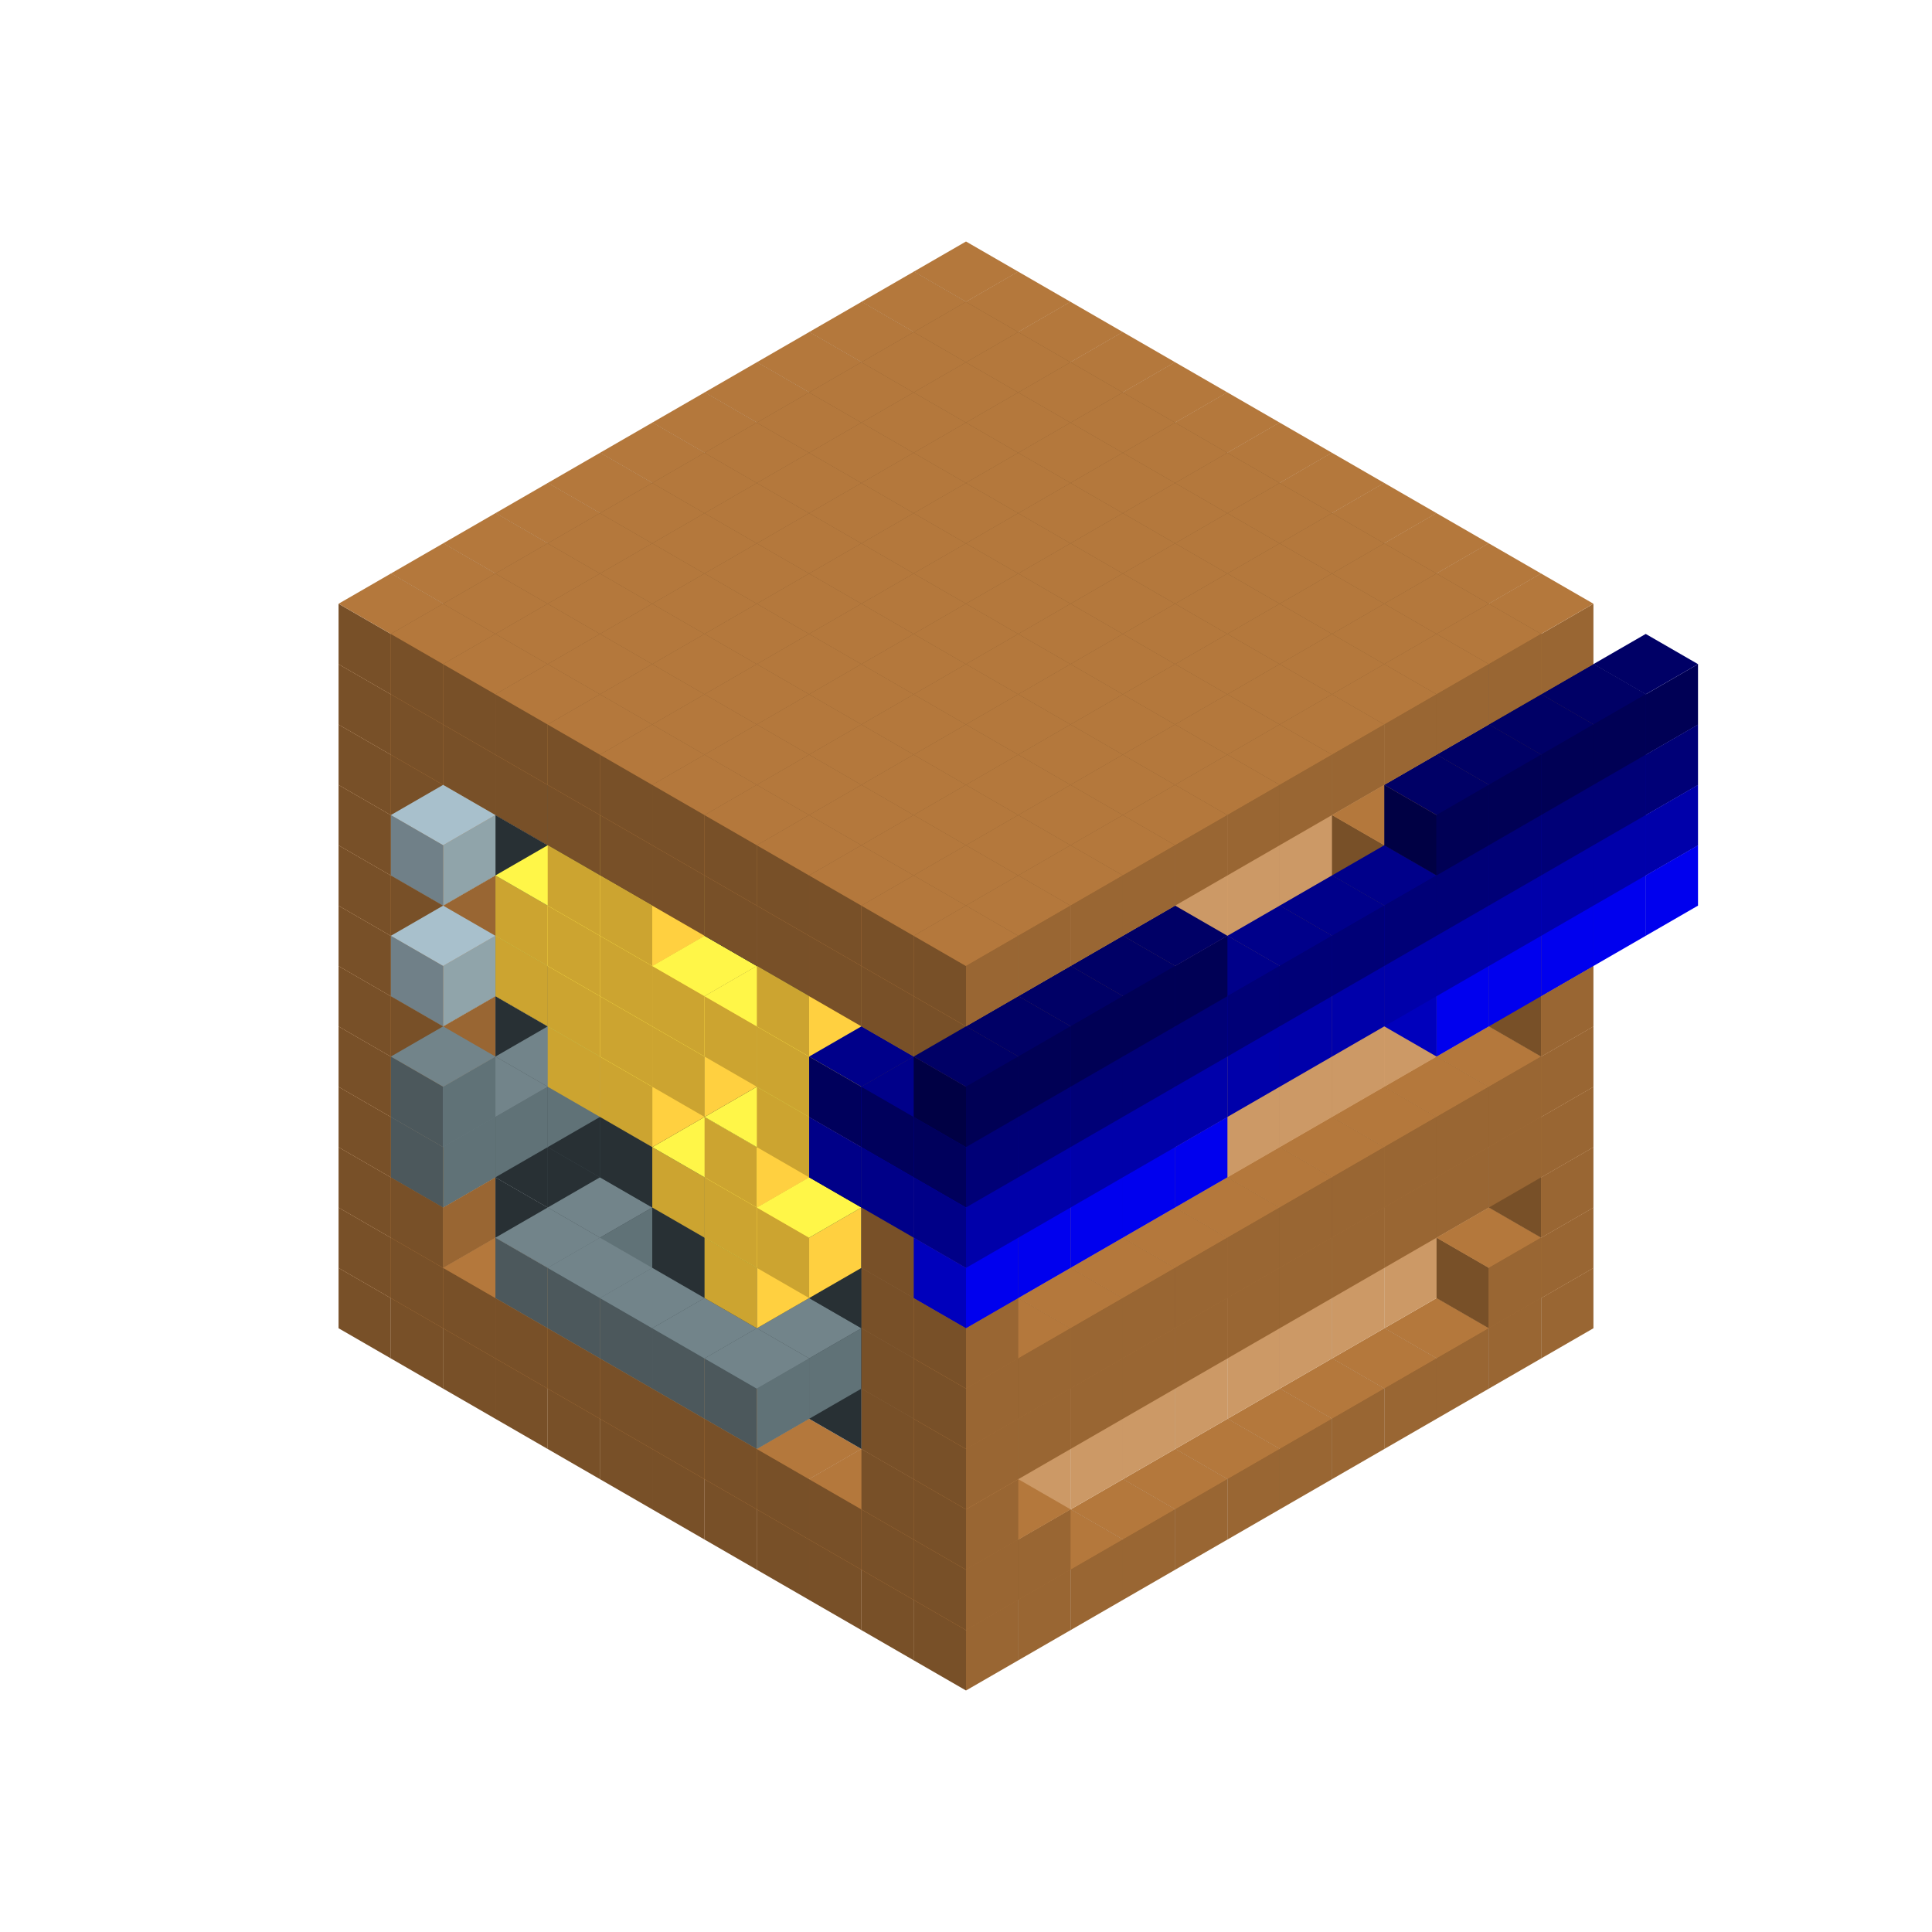 
<svg width='600' height='600' viewBox='4436371 5550000 3200000 3200000' xmlns='http://www.w3.org/2000/svg' xmlns:xlink='http://www.w3.org/1999/xlink'>
<use xlink:href='#v-0x00000034-1' transform='translate(983738,3600000)'/>
<use xlink:href='#v-0x00000034-1' transform='translate(1070341,3650000)'/>
<use xlink:href='#v-0x00000034-1' transform='translate(1156944,3700000)'/>
<use xlink:href='#v-0x00000034-1' transform='translate(1243547,3750000)'/>
<use xlink:href='#v-0x00000034-1' transform='translate(1330150,3800000)'/>
<use xlink:href='#v-0x00000034-1' transform='translate(1416753,3850000)'/>
<use xlink:href='#v-0x00000034-1' transform='translate(1503356,3900000)'/>
<use xlink:href='#v-0x00000034-1' transform='translate(1589959,3950000)'/>
<use xlink:href='#v-0x00000034-1' transform='translate(1676562,4000000)'/>
<use xlink:href='#v-0x00000034-1' transform='translate(1763165,4050000)'/>
<use xlink:href='#v-0x00000034-1' transform='translate(1849768,4100000)'/>
<use xlink:href='#v-0x00000034-1' transform='translate(2889004,3600000)'/>
<use xlink:href='#v-0x00000034-1' transform='translate(2802401,3650000)'/>
<use xlink:href='#v-0x00000034-1' transform='translate(2715798,3700000)'/>
<use xlink:href='#v-0x00000034-1' transform='translate(2629195,3750000)'/>
<use xlink:href='#v-0x00000034-1' transform='translate(2542592,3800000)'/>
<use xlink:href='#v-0x00000034-1' transform='translate(2455989,3850000)'/>
<use xlink:href='#v-0x00000034-1' transform='translate(2369386,3900000)'/>
<use xlink:href='#v-0x00000034-1' transform='translate(2282783,3950000)'/>
<use xlink:href='#v-0x00000034-1' transform='translate(2196180,4000000)'/>
<use xlink:href='#v-0x00000034-1' transform='translate(2109577,4050000)'/>
<use xlink:href='#v-0x00000034-1' transform='translate(2022974,4100000)'/>
<use xlink:href='#v-0x00000034-1' transform='translate(1936371,4150000)'/>
<use xlink:href='#v-0x00000034-1' transform='translate(983738,3500000)'/>
<use xlink:href='#v-0x00000034-1' transform='translate(1070341,3550000)'/>
<use xlink:href='#v-0x00000034-1' transform='translate(1156944,3600000)'/>
<use xlink:href='#v-0x00000034-1' transform='translate(1243547,3650000)'/>
<use xlink:href='#v-0x00000034-1' transform='translate(1330150,3700000)'/>
<use xlink:href='#v-0x00000034-1' transform='translate(1416753,3750000)'/>
<use xlink:href='#v-0x00000034-1' transform='translate(1503356,3800000)'/>
<use xlink:href='#v-0x00000034-1' transform='translate(1589959,3850000)'/>
<use xlink:href='#v-0x00000034-1' transform='translate(1676562,3900000)'/>
<use xlink:href='#v-0x00000034-1' transform='translate(1763165,3950000)'/>
<use xlink:href='#v-0x00000034-2' transform='translate(2715798,3500000)'/>
<use xlink:href='#v-0x00000034-2' transform='translate(2629195,3550000)'/>
<use xlink:href='#v-0x00000034-2' transform='translate(2542592,3600000)'/>
<use xlink:href='#v-0x00000034-2' transform='translate(2455989,3650000)'/>
<use xlink:href='#v-0x00000034-2' transform='translate(2369386,3700000)'/>
<use xlink:href='#v-0x00000034-2' transform='translate(2282783,3750000)'/>
<use xlink:href='#v-0x00000034-2' transform='translate(2196180,3800000)'/>
<use xlink:href='#v-0x00000034-2' transform='translate(2109577,3850000)'/>
<use xlink:href='#v-0x00000034-2' transform='translate(2022974,3900000)'/>
<use xlink:href='#v-0x00000034-2' transform='translate(1936371,3950000)'/>
<use xlink:href='#v-0x00000034-1' transform='translate(1849768,4000000)'/>
<use xlink:href='#v-0x00000034-1' transform='translate(2889004,3500000)'/>
<use xlink:href='#v-0x00000034-1' transform='translate(2802401,3550000)'/>
<use xlink:href='#v-0x00000034-1' transform='translate(2022974,4000000)'/>
<use xlink:href='#v-0x00000034-1' transform='translate(1936371,4050000)'/>
<use xlink:href='#v-0x00000034-1' transform='translate(983738,3400000)'/>
<use xlink:href='#v-0x00000034-1' transform='translate(1070341,3450000)'/>
<use xlink:href='#v-0x00000034-5' transform='translate(1243547,3450000)'/>
<use xlink:href='#v-0x00000034-5' transform='translate(1330150,3500000)'/>
<use xlink:href='#v-0x00000034-5' transform='translate(1416753,3550000)'/>
<use xlink:href='#v-0x00000034-5' transform='translate(1503356,3600000)'/>
<use xlink:href='#v-0x00000034-5' transform='translate(1589959,3650000)'/>
<use xlink:href='#v-0x00000034-5' transform='translate(1676562,3700000)'/>
<use xlink:href='#v-0x00000034-5' transform='translate(1763165,3750000)'/>
<use xlink:href='#v-0x00000034-5' transform='translate(1849768,3800000)'/>
<use xlink:href='#v-0x00000034-2' transform='translate(2715798,3400000)'/>
<use xlink:href='#v-0x00000034-2' transform='translate(2629195,3450000)'/>
<use xlink:href='#v-0x00000034-2' transform='translate(2542592,3500000)'/>
<use xlink:href='#v-0x00000034-2' transform='translate(2455989,3550000)'/>
<use xlink:href='#v-0x00000034-2' transform='translate(2369386,3600000)'/>
<use xlink:href='#v-0x00000034-2' transform='translate(2282783,3650000)'/>
<use xlink:href='#v-0x00000034-2' transform='translate(2196180,3700000)'/>
<use xlink:href='#v-0x00000034-2' transform='translate(2109577,3750000)'/>
<use xlink:href='#v-0x00000034-2' transform='translate(2022974,3800000)'/>
<use xlink:href='#v-0x00000034-2' transform='translate(1936371,3850000)'/>
<use xlink:href='#v-0x00000034-1' transform='translate(1849768,3900000)'/>
<use xlink:href='#v-0x00000034-1' transform='translate(2889004,3400000)'/>
<use xlink:href='#v-0x00000034-1' transform='translate(1936371,3950000)'/>
<use xlink:href='#v-0x00000034-1' transform='translate(983738,3300000)'/>
<use xlink:href='#v-0x00000034-1' transform='translate(1070341,3350000)'/>
<use xlink:href='#v-0x00000034-5' transform='translate(1243547,3350000)'/>
<use xlink:href='#v-0x00000034-5' transform='translate(1330150,3400000)'/>
<use xlink:href='#v-0x00000034-5' transform='translate(1416753,3450000)'/>
<use xlink:href='#v-0x00000034-6' transform='translate(1330150,3500000)'/>
<use xlink:href='#v-0x00000034-6' transform='translate(1243547,3550000)'/>
<use xlink:href='#v-0x00000034-5' transform='translate(1503356,3500000)'/>
<use xlink:href='#v-0x00000034-6' transform='translate(1330150,3600000)'/>
<use xlink:href='#v-0x00000034-5' transform='translate(1589959,3550000)'/>
<use xlink:href='#v-0x00000034-6' transform='translate(1416753,3650000)'/>
<use xlink:href='#v-0x00000034-5' transform='translate(1676562,3600000)'/>
<use xlink:href='#v-0x00000034-6' transform='translate(1503356,3700000)'/>
<use xlink:href='#v-0x00000034-5' transform='translate(1763165,3650000)'/>
<use xlink:href='#v-0x00000034-6' transform='translate(1676562,3700000)'/>
<use xlink:href='#v-0x00000034-6' transform='translate(1589959,3750000)'/>
<use xlink:href='#v-0x00000034-5' transform='translate(1849768,3700000)'/>
<use xlink:href='#v-0x00000034-2' transform='translate(2715798,3300000)'/>
<use xlink:href='#v-0x00000034-2' transform='translate(2629195,3350000)'/>
<use xlink:href='#v-0x00000034-2' transform='translate(2542592,3400000)'/>
<use xlink:href='#v-0x00000034-2' transform='translate(2455989,3450000)'/>
<use xlink:href='#v-0x00000034-2' transform='translate(2369386,3500000)'/>
<use xlink:href='#v-0x00000034-2' transform='translate(2282783,3550000)'/>
<use xlink:href='#v-0x00000034-2' transform='translate(2196180,3600000)'/>
<use xlink:href='#v-0x00000034-2' transform='translate(2109577,3650000)'/>
<use xlink:href='#v-0x00000034-2' transform='translate(2022974,3700000)'/>
<use xlink:href='#v-0x00000034-2' transform='translate(1936371,3750000)'/>
<use xlink:href='#v-0x00000034-1' transform='translate(1849768,3800000)'/>
<use xlink:href='#v-0x00000034-1' transform='translate(2889004,3300000)'/>
<use xlink:href='#v-0x00000034-1' transform='translate(2802401,3350000)'/>
<use xlink:href='#v-0x00000034-1' transform='translate(2715798,3400000)'/>
<use xlink:href='#v-0x00000034-1' transform='translate(2629195,3450000)'/>
<use xlink:href='#v-0x00000034-1' transform='translate(2542592,3500000)'/>
<use xlink:href='#v-0x00000034-1' transform='translate(2455989,3550000)'/>
<use xlink:href='#v-0x00000034-1' transform='translate(2369386,3600000)'/>
<use xlink:href='#v-0x00000034-1' transform='translate(2282783,3650000)'/>
<use xlink:href='#v-0x00000034-1' transform='translate(2196180,3700000)'/>
<use xlink:href='#v-0x00000034-1' transform='translate(2109577,3750000)'/>
<use xlink:href='#v-0x00000034-1' transform='translate(2022974,3800000)'/>
<use xlink:href='#v-0x00000034-1' transform='translate(1936371,3850000)'/>
<use xlink:href='#v-0x00000034-1' transform='translate(983738,3200000)'/>
<use xlink:href='#v-0x00000034-1' transform='translate(1070341,3250000)'/>
<use xlink:href='#v-0x00000034-5' transform='translate(1243547,3250000)'/>
<use xlink:href='#v-0x00000034-5' transform='translate(1330150,3300000)'/>
<use xlink:href='#v-0x00000034-5' transform='translate(1416753,3350000)'/>
<use xlink:href='#v-0x00000034-5' transform='translate(1503356,3400000)'/>
<use xlink:href='#v-0x00000034-5' transform='translate(1589959,3450000)'/>
<use xlink:href='#v-0x00000034-5' transform='translate(1676562,3500000)'/>
<use xlink:href='#v-0x00000034-4' transform='translate(1589959,3550000)'/>
<use xlink:href='#v-0x00000034-5' transform='translate(1763165,3550000)'/>
<use xlink:href='#v-0x00000034-5' transform='translate(1849768,3600000)'/>
<use xlink:href='#v-0x00000034-2' transform='translate(2715798,3200000)'/>
<use xlink:href='#v-0x00000034-2' transform='translate(2629195,3250000)'/>
<use xlink:href='#v-0x00000034-2' transform='translate(2542592,3300000)'/>
<use xlink:href='#v-0x00000034-2' transform='translate(2455989,3350000)'/>
<use xlink:href='#v-0x00000034-2' transform='translate(2369386,3400000)'/>
<use xlink:href='#v-0x00000034-2' transform='translate(2282783,3450000)'/>
<use xlink:href='#v-0x00000034-2' transform='translate(2196180,3500000)'/>
<use xlink:href='#v-0x00000034-2' transform='translate(2109577,3550000)'/>
<use xlink:href='#v-0x00000034-2' transform='translate(2022974,3600000)'/>
<use xlink:href='#v-0x00000034-2' transform='translate(1936371,3650000)'/>
<use xlink:href='#v-0x00000034-1' transform='translate(1849768,3700000)'/>
<use xlink:href='#v-0x00000034-1' transform='translate(2889004,3200000)'/>
<use xlink:href='#v-0x00000034-1' transform='translate(2802401,3250000)'/>
<use xlink:href='#v-0x00000034-1' transform='translate(2715798,3300000)'/>
<use xlink:href='#v-0x00000034-1' transform='translate(2629195,3350000)'/>
<use xlink:href='#v-0x00000034-1' transform='translate(2542592,3400000)'/>
<use xlink:href='#v-0x00000034-1' transform='translate(2455989,3450000)'/>
<use xlink:href='#v-0x00000034-1' transform='translate(2369386,3500000)'/>
<use xlink:href='#v-0x00000034-1' transform='translate(2282783,3550000)'/>
<use xlink:href='#v-0x00000034-1' transform='translate(2196180,3600000)'/>
<use xlink:href='#v-0x00000034-1' transform='translate(2109577,3650000)'/>
<use xlink:href='#v-0x00000034-1' transform='translate(2022974,3700000)'/>
<use xlink:href='#v-0x00000034-1' transform='translate(1936371,3750000)'/>
<use xlink:href='#v-0x00000034-1' transform='translate(983738,3100000)'/>
<use xlink:href='#v-0x00000034-1' transform='translate(1070341,3150000)'/>
<use xlink:href='#v-0x00000034-5' transform='translate(1243547,3150000)'/>
<use xlink:href='#v-0x00000034-5' transform='translate(1330150,3200000)'/>
<use xlink:href='#v-0x00000034-6' transform='translate(1243547,3250000)'/>
<use xlink:href='#v-0x00000034-6' transform='translate(1156944,3300000)'/>
<use xlink:href='#v-0x00000034-6' transform='translate(1070341,3350000)'/>
<use xlink:href='#v-0x00000034-5' transform='translate(1416753,3250000)'/>
<use xlink:href='#v-0x00000034-5' transform='translate(1503356,3300000)'/>
<use xlink:href='#v-0x00000034-5' transform='translate(1589959,3350000)'/>
<use xlink:href='#v-0x00000034-4' transform='translate(1503356,3400000)'/>
<use xlink:href='#v-0x00000034-5' transform='translate(1676562,3400000)'/>
<use xlink:href='#v-0x00000034-4' transform='translate(1589959,3450000)'/>
<use xlink:href='#v-0x00000034-5' transform='translate(1763165,3450000)'/>
<use xlink:href='#v-0x00000034-4' transform='translate(1676562,3500000)'/>
<use xlink:href='#v-0x00000034-5' transform='translate(1849768,3500000)'/>
<use xlink:href='#v-0x00000034-2' transform='translate(2715798,3100000)'/>
<use xlink:href='#v-0x00000034-2' transform='translate(2629195,3150000)'/>
<use xlink:href='#v-0x00000034-2' transform='translate(2542592,3200000)'/>
<use xlink:href='#v-0x00000034-2' transform='translate(2455989,3250000)'/>
<use xlink:href='#v-0x00000034-2' transform='translate(2369386,3300000)'/>
<use xlink:href='#v-0x00000034-2' transform='translate(2282783,3350000)'/>
<use xlink:href='#v-0x00000034-2' transform='translate(2196180,3400000)'/>
<use xlink:href='#v-0x00000034-2' transform='translate(2109577,3450000)'/>
<use xlink:href='#v-0x00000034-2' transform='translate(2022974,3500000)'/>
<use xlink:href='#v-0x00000034-2' transform='translate(1936371,3550000)'/>
<use xlink:href='#v-0x00000034-1' transform='translate(1849768,3600000)'/>
<use xlink:href='#v-0x00000034-1' transform='translate(2889004,3100000)'/>
<use xlink:href='#v-0x00000034-1' transform='translate(1936371,3650000)'/>
<use xlink:href='#v-0x00000034-1' transform='translate(983738,3000000)'/>
<use xlink:href='#v-0x00000034-1' transform='translate(1070341,3050000)'/>
<use xlink:href='#v-0x00000034-5' transform='translate(1243547,3050000)'/>
<use xlink:href='#v-0x00000034-5' transform='translate(1330150,3100000)'/>
<use xlink:href='#v-0x00000034-6' transform='translate(1070341,3250000)'/>
<use xlink:href='#v-0x00000034-5' transform='translate(1416753,3150000)'/>
<use xlink:href='#v-0x00000034-4' transform='translate(1330150,3200000)'/>
<use xlink:href='#v-0x00000034-5' transform='translate(1503356,3200000)'/>
<use xlink:href='#v-0x00000034-4' transform='translate(1416753,3250000)'/>
<use xlink:href='#v-0x00000034-5' transform='translate(1589959,3250000)'/>
<use xlink:href='#v-0x00000034-5' transform='translate(1676562,3300000)'/>
<use xlink:href='#v-0x00000034-4' transform='translate(1589959,3350000)'/>
<use xlink:href='#v-0x00000034-5' transform='translate(1763165,3350000)'/>
<use xlink:href='#v-0x00000034-5' transform='translate(1849768,3400000)'/>
<use xlink:href='#v-0x00000034-2' transform='translate(2715798,3000000)'/>
<use xlink:href='#v-0x00000034-2' transform='translate(2629195,3050000)'/>
<use xlink:href='#v-0x00000034-2' transform='translate(2542592,3100000)'/>
<use xlink:href='#v-0x00000034-2' transform='translate(2455989,3150000)'/>
<use xlink:href='#v-0x00000034-2' transform='translate(2369386,3200000)'/>
<use xlink:href='#v-0x00000034-2' transform='translate(2282783,3250000)'/>
<use xlink:href='#v-0x00000034-2' transform='translate(2196180,3300000)'/>
<use xlink:href='#v-0x00000034-2' transform='translate(2109577,3350000)'/>
<use xlink:href='#v-0x00000034-2' transform='translate(2022974,3400000)'/>
<use xlink:href='#v-0x00000034-2' transform='translate(1936371,3450000)'/>
<use xlink:href='#v-0x00000034-1' transform='translate(1849768,3500000)'/>
<use xlink:href='#v-0x00000034-1' transform='translate(2889004,3000000)'/>
<use xlink:href='#v-0x00000034-1' transform='translate(1936371,3550000)'/>
<use xlink:href='#v-0x00000034-1' transform='translate(983738,2900000)'/>
<use xlink:href='#v-0x00000034-1' transform='translate(1070341,2950000)'/>
<use xlink:href='#v-0x00000034-5' transform='translate(1243547,2950000)'/>
<use xlink:href='#v-0x00000034-5' transform='translate(1330150,3000000)'/>
<use xlink:href='#v-0x00000034-4' transform='translate(1243547,3050000)'/>
<use xlink:href='#v-0x00000034-5' transform='translate(1416753,3050000)'/>
<use xlink:href='#v-0x00000034-4' transform='translate(1330150,3100000)'/>
<use xlink:href='#v-0x00000034-5' transform='translate(1503356,3100000)'/>
<use xlink:href='#v-0x00000034-4' transform='translate(1416753,3150000)'/>
<use xlink:href='#v-0x00000034-5' transform='translate(1589959,3150000)'/>
<use xlink:href='#v-0x00000034-4' transform='translate(1503356,3200000)'/>
<use xlink:href='#v-0x00000034-5' transform='translate(1676562,3200000)'/>
<use xlink:href='#v-0x00000034-5' transform='translate(1763165,3250000)'/>
<use xlink:href='#v-0x00000034-4' transform='translate(1676562,3300000)'/>
<use xlink:href='#v-0x00000034-5' transform='translate(1849768,3300000)'/>
<use xlink:href='#v-0x00000034-2' transform='translate(2715798,2900000)'/>
<use xlink:href='#v-0x00000034-2' transform='translate(2629195,2950000)'/>
<use xlink:href='#v-0x00000034-2' transform='translate(2542592,3000000)'/>
<use xlink:href='#v-0x00000034-2' transform='translate(2455989,3050000)'/>
<use xlink:href='#v-0x00000034-2' transform='translate(2369386,3100000)'/>
<use xlink:href='#v-0x00000034-2' transform='translate(2282783,3150000)'/>
<use xlink:href='#v-0x00000034-2' transform='translate(2196180,3200000)'/>
<use xlink:href='#v-0x00000034-2' transform='translate(2109577,3250000)'/>
<use xlink:href='#v-0x00000034-2' transform='translate(2022974,3300000)'/>
<use xlink:href='#v-0x00000034-2' transform='translate(1936371,3350000)'/>
<use xlink:href='#v-0x00000034-1' transform='translate(1849768,3400000)'/>
<use xlink:href='#v-0x00000034-1' transform='translate(2889004,2900000)'/>
<use xlink:href='#v-0x00000034-1' transform='translate(2802401,2950000)'/>
<use xlink:href='#v-0x00000034-1' transform='translate(2715798,3000000)'/>
<use xlink:href='#v-0x00000034-1' transform='translate(2629195,3050000)'/>
<use xlink:href='#v-0x00000034-1' transform='translate(2196180,3300000)'/>
<use xlink:href='#v-0x00000034-1' transform='translate(2109577,3350000)'/>
<use xlink:href='#v-0x00000034-1' transform='translate(2022974,3400000)'/>
<use xlink:href='#v-0x00000034-1' transform='translate(1936371,3450000)'/>
<use xlink:href='#v-0x00000034-11' transform='translate(3062210,2900000)'/>
<use xlink:href='#v-0x00000034-11' transform='translate(2975607,2950000)'/>
<use xlink:href='#v-0x00000034-11' transform='translate(2889004,3000000)'/>
<use xlink:href='#v-0x00000034-11' transform='translate(2802401,3050000)'/>
<use xlink:href='#v-0x00000034-11' transform='translate(2715798,3100000)'/>
<use xlink:href='#v-0x00000034-11' transform='translate(2282783,3350000)'/>
<use xlink:href='#v-0x00000034-11' transform='translate(2196180,3400000)'/>
<use xlink:href='#v-0x00000034-11' transform='translate(2109577,3450000)'/>
<use xlink:href='#v-0x00000034-11' transform='translate(2022974,3500000)'/>
<use xlink:href='#v-0x00000034-11' transform='translate(1936371,3550000)'/>
<use xlink:href='#v-0x00000034-1' transform='translate(983738,2800000)'/>
<use xlink:href='#v-0x00000034-1' transform='translate(1070341,2850000)'/>
<use xlink:href='#v-0x00000034-5' transform='translate(1243547,2850000)'/>
<use xlink:href='#v-0x00000034-5' transform='translate(1330150,2900000)'/>
<use xlink:href='#v-0x00000034-4' transform='translate(1243547,2950000)'/>
<use xlink:href='#v-0x00000034-7' transform='translate(1070341,3050000)'/>
<use xlink:href='#v-0x00000034-5' transform='translate(1416753,2950000)'/>
<use xlink:href='#v-0x00000034-4' transform='translate(1330150,3000000)'/>
<use xlink:href='#v-0x00000034-5' transform='translate(1503356,3000000)'/>
<use xlink:href='#v-0x00000034-4' transform='translate(1416753,3050000)'/>
<use xlink:href='#v-0x00000034-5' transform='translate(1589959,3050000)'/>
<use xlink:href='#v-0x00000034-4' transform='translate(1503356,3100000)'/>
<use xlink:href='#v-0x00000034-5' transform='translate(1676562,3100000)'/>
<use xlink:href='#v-0x00000034-4' transform='translate(1589959,3150000)'/>
<use xlink:href='#v-0x00000034-5' transform='translate(1763165,3150000)'/>
<use xlink:href='#v-0x00000034-4' transform='translate(1676562,3200000)'/>
<use xlink:href='#v-0x00000034-5' transform='translate(1849768,3200000)'/>
<use xlink:href='#v-0x00000034-4' transform='translate(1763165,3250000)'/>
<use xlink:href='#v-0x00000034-10' transform='translate(2889004,2700000)'/>
<use xlink:href='#v-0x00000034-2' transform='translate(2715798,2800000)'/>
<use xlink:href='#v-0x00000034-2' transform='translate(2629195,2850000)'/>
<use xlink:href='#v-0x00000034-2' transform='translate(2542592,2900000)'/>
<use xlink:href='#v-0x00000034-2' transform='translate(2455989,2950000)'/>
<use xlink:href='#v-0x00000034-2' transform='translate(2369386,3000000)'/>
<use xlink:href='#v-0x00000034-2' transform='translate(2282783,3050000)'/>
<use xlink:href='#v-0x00000034-2' transform='translate(2196180,3100000)'/>
<use xlink:href='#v-0x00000034-2' transform='translate(2109577,3150000)'/>
<use xlink:href='#v-0x00000034-2' transform='translate(2022974,3200000)'/>
<use xlink:href='#v-0x00000034-2' transform='translate(1936371,3250000)'/>
<use xlink:href='#v-0x00000034-1' transform='translate(1849768,3300000)'/>
<use xlink:href='#v-0x00000034-10' transform='translate(1763165,3350000)'/>
<use xlink:href='#v-0x00000034-10' transform='translate(2975607,2750000)'/>
<use xlink:href='#v-0x00000034-1' transform='translate(2889004,2800000)'/>
<use xlink:href='#v-0x00000034-1' transform='translate(2802401,2850000)'/>
<use xlink:href='#v-0x00000034-3' transform='translate(2715798,2900000)'/>
<use xlink:href='#v-0x00000034-3' transform='translate(2629195,2950000)'/>
<use xlink:href='#v-0x00000034-1' transform='translate(2542592,3000000)'/>
<use xlink:href='#v-0x00000034-1' transform='translate(2282783,3150000)'/>
<use xlink:href='#v-0x00000034-3' transform='translate(2196180,3200000)'/>
<use xlink:href='#v-0x00000034-3' transform='translate(2109577,3250000)'/>
<use xlink:href='#v-0x00000034-1' transform='translate(2022974,3300000)'/>
<use xlink:href='#v-0x00000034-1' transform='translate(1936371,3350000)'/>
<use xlink:href='#v-0x00000034-10' transform='translate(1849768,3400000)'/>
<use xlink:href='#v-0x00000034-10' transform='translate(3062210,2800000)'/>
<use xlink:href='#v-0x00000034-10' transform='translate(2975607,2850000)'/>
<use xlink:href='#v-0x00000034-10' transform='translate(2889004,2900000)'/>
<use xlink:href='#v-0x00000034-10' transform='translate(2802401,2950000)'/>
<use xlink:href='#v-0x00000034-10' transform='translate(2715798,3000000)'/>
<use xlink:href='#v-0x00000034-10' transform='translate(2629195,3050000)'/>
<use xlink:href='#v-0x00000034-10' transform='translate(2542592,3100000)'/>
<use xlink:href='#v-0x00000034-10' transform='translate(2455989,3150000)'/>
<use xlink:href='#v-0x00000034-10' transform='translate(2369386,3200000)'/>
<use xlink:href='#v-0x00000034-10' transform='translate(2282783,3250000)'/>
<use xlink:href='#v-0x00000034-10' transform='translate(2196180,3300000)'/>
<use xlink:href='#v-0x00000034-10' transform='translate(2109577,3350000)'/>
<use xlink:href='#v-0x00000034-10' transform='translate(2022974,3400000)'/>
<use xlink:href='#v-0x00000034-10' transform='translate(1936371,3450000)'/>
<use xlink:href='#v-0x00000034-1' transform='translate(983738,2700000)'/>
<use xlink:href='#v-0x00000034-1' transform='translate(1070341,2750000)'/>
<use xlink:href='#v-0x00000034-5' transform='translate(1243547,2750000)'/>
<use xlink:href='#v-0x00000034-5' transform='translate(1330150,2800000)'/>
<use xlink:href='#v-0x00000034-5' transform='translate(1416753,2850000)'/>
<use xlink:href='#v-0x00000034-4' transform='translate(1330150,2900000)'/>
<use xlink:href='#v-0x00000034-5' transform='translate(1503356,2900000)'/>
<use xlink:href='#v-0x00000034-4' transform='translate(1416753,2950000)'/>
<use xlink:href='#v-0x00000034-5' transform='translate(1589959,2950000)'/>
<use xlink:href='#v-0x00000034-5' transform='translate(1676562,3000000)'/>
<use xlink:href='#v-0x00000034-5' transform='translate(1763165,3050000)'/>
<use xlink:href='#v-0x00000034-4' transform='translate(1676562,3100000)'/>
<use xlink:href='#v-0x00000034-5' transform='translate(1849768,3100000)'/>
<use xlink:href='#v-0x00000034-9' transform='translate(2889004,2600000)'/>
<use xlink:href='#v-0x00000034-2' transform='translate(2715798,2700000)'/>
<use xlink:href='#v-0x00000034-2' transform='translate(2629195,2750000)'/>
<use xlink:href='#v-0x00000034-2' transform='translate(2542592,2800000)'/>
<use xlink:href='#v-0x00000034-2' transform='translate(2455989,2850000)'/>
<use xlink:href='#v-0x00000034-2' transform='translate(2369386,2900000)'/>
<use xlink:href='#v-0x00000034-2' transform='translate(2282783,2950000)'/>
<use xlink:href='#v-0x00000034-2' transform='translate(2196180,3000000)'/>
<use xlink:href='#v-0x00000034-2' transform='translate(2109577,3050000)'/>
<use xlink:href='#v-0x00000034-2' transform='translate(2022974,3100000)'/>
<use xlink:href='#v-0x00000034-2' transform='translate(1936371,3150000)'/>
<use xlink:href='#v-0x00000034-1' transform='translate(1849768,3200000)'/>
<use xlink:href='#v-0x00000034-9' transform='translate(1763165,3250000)'/>
<use xlink:href='#v-0x00000034-9' transform='translate(2975607,2650000)'/>
<use xlink:href='#v-0x00000034-1' transform='translate(2889004,2700000)'/>
<use xlink:href='#v-0x00000034-1' transform='translate(2802401,2750000)'/>
<use xlink:href='#v-0x00000034-1' transform='translate(2715798,2800000)'/>
<use xlink:href='#v-0x00000034-1' transform='translate(2629195,2850000)'/>
<use xlink:href='#v-0x00000034-1' transform='translate(2196180,3100000)'/>
<use xlink:href='#v-0x00000034-1' transform='translate(2109577,3150000)'/>
<use xlink:href='#v-0x00000034-1' transform='translate(2022974,3200000)'/>
<use xlink:href='#v-0x00000034-1' transform='translate(1936371,3250000)'/>
<use xlink:href='#v-0x00000034-9' transform='translate(1849768,3300000)'/>
<use xlink:href='#v-0x00000034-9' transform='translate(3062210,2700000)'/>
<use xlink:href='#v-0x00000034-9' transform='translate(2975607,2750000)'/>
<use xlink:href='#v-0x00000034-9' transform='translate(2889004,2800000)'/>
<use xlink:href='#v-0x00000034-9' transform='translate(2802401,2850000)'/>
<use xlink:href='#v-0x00000034-9' transform='translate(2715798,2900000)'/>
<use xlink:href='#v-0x00000034-9' transform='translate(2629195,2950000)'/>
<use xlink:href='#v-0x00000034-9' transform='translate(2542592,3000000)'/>
<use xlink:href='#v-0x00000034-9' transform='translate(2455989,3050000)'/>
<use xlink:href='#v-0x00000034-9' transform='translate(2369386,3100000)'/>
<use xlink:href='#v-0x00000034-9' transform='translate(2282783,3150000)'/>
<use xlink:href='#v-0x00000034-9' transform='translate(2196180,3200000)'/>
<use xlink:href='#v-0x00000034-9' transform='translate(2109577,3250000)'/>
<use xlink:href='#v-0x00000034-9' transform='translate(2022974,3300000)'/>
<use xlink:href='#v-0x00000034-9' transform='translate(1936371,3350000)'/>
<use xlink:href='#v-0x00000034-1' transform='translate(983738,2600000)'/>
<use xlink:href='#v-0x00000034-1' transform='translate(1070341,2650000)'/>
<use xlink:href='#v-0x00000034-1' transform='translate(1156944,2700000)'/>
<use xlink:href='#v-0x00000034-1' transform='translate(1243547,2750000)'/>
<use xlink:href='#v-0x00000034-7' transform='translate(1070341,2850000)'/>
<use xlink:href='#v-0x00000034-1' transform='translate(1330150,2800000)'/>
<use xlink:href='#v-0x00000034-1' transform='translate(1416753,2850000)'/>
<use xlink:href='#v-0x00000034-1' transform='translate(1503356,2900000)'/>
<use xlink:href='#v-0x00000034-1' transform='translate(1589959,2950000)'/>
<use xlink:href='#v-0x00000034-1' transform='translate(1676562,3000000)'/>
<use xlink:href='#v-0x00000034-1' transform='translate(1763165,3050000)'/>
<use xlink:href='#v-0x00000034-2' transform='translate(2715798,2600000)'/>
<use xlink:href='#v-0x00000034-2' transform='translate(2629195,2650000)'/>
<use xlink:href='#v-0x00000034-2' transform='translate(2542592,2700000)'/>
<use xlink:href='#v-0x00000034-2' transform='translate(2455989,2750000)'/>
<use xlink:href='#v-0x00000034-2' transform='translate(2369386,2800000)'/>
<use xlink:href='#v-0x00000034-2' transform='translate(2282783,2850000)'/>
<use xlink:href='#v-0x00000034-2' transform='translate(2196180,2900000)'/>
<use xlink:href='#v-0x00000034-2' transform='translate(2109577,2950000)'/>
<use xlink:href='#v-0x00000034-2' transform='translate(2022974,3000000)'/>
<use xlink:href='#v-0x00000034-2' transform='translate(1936371,3050000)'/>
<use xlink:href='#v-0x00000034-1' transform='translate(1849768,3100000)'/>
<use xlink:href='#v-0x00000034-1' transform='translate(2889004,2600000)'/>
<use xlink:href='#v-0x00000034-1' transform='translate(1936371,3150000)'/>
<use xlink:href='#v-0x00000034-8' transform='translate(3062210,2600000)'/>
<use xlink:href='#v-0x00000034-8' transform='translate(2975607,2650000)'/>
<use xlink:href='#v-0x00000034-8' transform='translate(2889004,2700000)'/>
<use xlink:href='#v-0x00000034-8' transform='translate(2802401,2750000)'/>
<use xlink:href='#v-0x00000034-8' transform='translate(2715798,2800000)'/>
<use xlink:href='#v-0x00000034-8' transform='translate(2282783,3050000)'/>
<use xlink:href='#v-0x00000034-8' transform='translate(2196180,3100000)'/>
<use xlink:href='#v-0x00000034-8' transform='translate(2109577,3150000)'/>
<use xlink:href='#v-0x00000034-8' transform='translate(2022974,3200000)'/>
<use xlink:href='#v-0x00000034-8' transform='translate(1936371,3250000)'/>
<use xlink:href='#v-0x00000034-1' transform='translate(1936371,1950000)'/>
<use xlink:href='#v-0x00000034-1' transform='translate(1849768,2000000)'/>
<use xlink:href='#v-0x00000034-1' transform='translate(1763165,2050000)'/>
<use xlink:href='#v-0x00000034-1' transform='translate(1676562,2100000)'/>
<use xlink:href='#v-0x00000034-1' transform='translate(1589959,2150000)'/>
<use xlink:href='#v-0x00000034-1' transform='translate(1503356,2200000)'/>
<use xlink:href='#v-0x00000034-1' transform='translate(1416753,2250000)'/>
<use xlink:href='#v-0x00000034-1' transform='translate(1330150,2300000)'/>
<use xlink:href='#v-0x00000034-1' transform='translate(1243547,2350000)'/>
<use xlink:href='#v-0x00000034-1' transform='translate(1156944,2400000)'/>
<use xlink:href='#v-0x00000034-1' transform='translate(1070341,2450000)'/>
<use xlink:href='#v-0x00000034-1' transform='translate(983738,2500000)'/>
<use xlink:href='#v-0x00000034-1' transform='translate(2022974,2000000)'/>
<use xlink:href='#v-0x00000034-1' transform='translate(1936371,2050000)'/>
<use xlink:href='#v-0x00000034-1' transform='translate(1849768,2100000)'/>
<use xlink:href='#v-0x00000034-1' transform='translate(1763165,2150000)'/>
<use xlink:href='#v-0x00000034-1' transform='translate(1676562,2200000)'/>
<use xlink:href='#v-0x00000034-1' transform='translate(1589959,2250000)'/>
<use xlink:href='#v-0x00000034-1' transform='translate(1503356,2300000)'/>
<use xlink:href='#v-0x00000034-1' transform='translate(1416753,2350000)'/>
<use xlink:href='#v-0x00000034-1' transform='translate(1330150,2400000)'/>
<use xlink:href='#v-0x00000034-1' transform='translate(1243547,2450000)'/>
<use xlink:href='#v-0x00000034-1' transform='translate(1156944,2500000)'/>
<use xlink:href='#v-0x00000034-1' transform='translate(1070341,2550000)'/>
<use xlink:href='#v-0x00000034-1' transform='translate(2109577,2050000)'/>
<use xlink:href='#v-0x00000034-1' transform='translate(2022974,2100000)'/>
<use xlink:href='#v-0x00000034-1' transform='translate(1936371,2150000)'/>
<use xlink:href='#v-0x00000034-1' transform='translate(1849768,2200000)'/>
<use xlink:href='#v-0x00000034-1' transform='translate(1763165,2250000)'/>
<use xlink:href='#v-0x00000034-1' transform='translate(1676562,2300000)'/>
<use xlink:href='#v-0x00000034-1' transform='translate(1589959,2350000)'/>
<use xlink:href='#v-0x00000034-1' transform='translate(1503356,2400000)'/>
<use xlink:href='#v-0x00000034-1' transform='translate(1416753,2450000)'/>
<use xlink:href='#v-0x00000034-1' transform='translate(1330150,2500000)'/>
<use xlink:href='#v-0x00000034-1' transform='translate(1243547,2550000)'/>
<use xlink:href='#v-0x00000034-1' transform='translate(1156944,2600000)'/>
<use xlink:href='#v-0x00000034-1' transform='translate(2196180,2100000)'/>
<use xlink:href='#v-0x00000034-1' transform='translate(2109577,2150000)'/>
<use xlink:href='#v-0x00000034-1' transform='translate(2022974,2200000)'/>
<use xlink:href='#v-0x00000034-1' transform='translate(1936371,2250000)'/>
<use xlink:href='#v-0x00000034-1' transform='translate(1849768,2300000)'/>
<use xlink:href='#v-0x00000034-1' transform='translate(1763165,2350000)'/>
<use xlink:href='#v-0x00000034-1' transform='translate(1676562,2400000)'/>
<use xlink:href='#v-0x00000034-1' transform='translate(1589959,2450000)'/>
<use xlink:href='#v-0x00000034-1' transform='translate(1503356,2500000)'/>
<use xlink:href='#v-0x00000034-1' transform='translate(1416753,2550000)'/>
<use xlink:href='#v-0x00000034-1' transform='translate(1330150,2600000)'/>
<use xlink:href='#v-0x00000034-1' transform='translate(1243547,2650000)'/>
<use xlink:href='#v-0x00000034-1' transform='translate(2282783,2150000)'/>
<use xlink:href='#v-0x00000034-1' transform='translate(2196180,2200000)'/>
<use xlink:href='#v-0x00000034-1' transform='translate(2109577,2250000)'/>
<use xlink:href='#v-0x00000034-1' transform='translate(2022974,2300000)'/>
<use xlink:href='#v-0x00000034-1' transform='translate(1936371,2350000)'/>
<use xlink:href='#v-0x00000034-1' transform='translate(1849768,2400000)'/>
<use xlink:href='#v-0x00000034-1' transform='translate(1763165,2450000)'/>
<use xlink:href='#v-0x00000034-1' transform='translate(1676562,2500000)'/>
<use xlink:href='#v-0x00000034-1' transform='translate(1589959,2550000)'/>
<use xlink:href='#v-0x00000034-1' transform='translate(1503356,2600000)'/>
<use xlink:href='#v-0x00000034-1' transform='translate(1416753,2650000)'/>
<use xlink:href='#v-0x00000034-1' transform='translate(1330150,2700000)'/>
<use xlink:href='#v-0x00000034-1' transform='translate(2369386,2200000)'/>
<use xlink:href='#v-0x00000034-1' transform='translate(2282783,2250000)'/>
<use xlink:href='#v-0x00000034-1' transform='translate(2196180,2300000)'/>
<use xlink:href='#v-0x00000034-1' transform='translate(2109577,2350000)'/>
<use xlink:href='#v-0x00000034-1' transform='translate(2022974,2400000)'/>
<use xlink:href='#v-0x00000034-1' transform='translate(1936371,2450000)'/>
<use xlink:href='#v-0x00000034-1' transform='translate(1849768,2500000)'/>
<use xlink:href='#v-0x00000034-1' transform='translate(1763165,2550000)'/>
<use xlink:href='#v-0x00000034-1' transform='translate(1676562,2600000)'/>
<use xlink:href='#v-0x00000034-1' transform='translate(1589959,2650000)'/>
<use xlink:href='#v-0x00000034-1' transform='translate(1503356,2700000)'/>
<use xlink:href='#v-0x00000034-1' transform='translate(1416753,2750000)'/>
<use xlink:href='#v-0x00000034-1' transform='translate(2455989,2250000)'/>
<use xlink:href='#v-0x00000034-1' transform='translate(2369386,2300000)'/>
<use xlink:href='#v-0x00000034-1' transform='translate(2282783,2350000)'/>
<use xlink:href='#v-0x00000034-1' transform='translate(2196180,2400000)'/>
<use xlink:href='#v-0x00000034-1' transform='translate(2109577,2450000)'/>
<use xlink:href='#v-0x00000034-1' transform='translate(2022974,2500000)'/>
<use xlink:href='#v-0x00000034-1' transform='translate(1936371,2550000)'/>
<use xlink:href='#v-0x00000034-1' transform='translate(1849768,2600000)'/>
<use xlink:href='#v-0x00000034-1' transform='translate(1763165,2650000)'/>
<use xlink:href='#v-0x00000034-1' transform='translate(1676562,2700000)'/>
<use xlink:href='#v-0x00000034-1' transform='translate(1589959,2750000)'/>
<use xlink:href='#v-0x00000034-1' transform='translate(1503356,2800000)'/>
<use xlink:href='#v-0x00000034-1' transform='translate(2542592,2300000)'/>
<use xlink:href='#v-0x00000034-1' transform='translate(2455989,2350000)'/>
<use xlink:href='#v-0x00000034-1' transform='translate(2369386,2400000)'/>
<use xlink:href='#v-0x00000034-1' transform='translate(2282783,2450000)'/>
<use xlink:href='#v-0x00000034-1' transform='translate(2196180,2500000)'/>
<use xlink:href='#v-0x00000034-1' transform='translate(2109577,2550000)'/>
<use xlink:href='#v-0x00000034-1' transform='translate(2022974,2600000)'/>
<use xlink:href='#v-0x00000034-1' transform='translate(1936371,2650000)'/>
<use xlink:href='#v-0x00000034-1' transform='translate(1849768,2700000)'/>
<use xlink:href='#v-0x00000034-1' transform='translate(1763165,2750000)'/>
<use xlink:href='#v-0x00000034-1' transform='translate(1676562,2800000)'/>
<use xlink:href='#v-0x00000034-1' transform='translate(1589959,2850000)'/>
<use xlink:href='#v-0x00000034-1' transform='translate(2629195,2350000)'/>
<use xlink:href='#v-0x00000034-1' transform='translate(2542592,2400000)'/>
<use xlink:href='#v-0x00000034-1' transform='translate(2455989,2450000)'/>
<use xlink:href='#v-0x00000034-1' transform='translate(2369386,2500000)'/>
<use xlink:href='#v-0x00000034-1' transform='translate(2282783,2550000)'/>
<use xlink:href='#v-0x00000034-1' transform='translate(2196180,2600000)'/>
<use xlink:href='#v-0x00000034-1' transform='translate(2109577,2650000)'/>
<use xlink:href='#v-0x00000034-1' transform='translate(2022974,2700000)'/>
<use xlink:href='#v-0x00000034-1' transform='translate(1936371,2750000)'/>
<use xlink:href='#v-0x00000034-1' transform='translate(1849768,2800000)'/>
<use xlink:href='#v-0x00000034-1' transform='translate(1763165,2850000)'/>
<use xlink:href='#v-0x00000034-1' transform='translate(1676562,2900000)'/>
<use xlink:href='#v-0x00000034-1' transform='translate(2715798,2400000)'/>
<use xlink:href='#v-0x00000034-1' transform='translate(2629195,2450000)'/>
<use xlink:href='#v-0x00000034-1' transform='translate(2542592,2500000)'/>
<use xlink:href='#v-0x00000034-1' transform='translate(2455989,2550000)'/>
<use xlink:href='#v-0x00000034-1' transform='translate(2369386,2600000)'/>
<use xlink:href='#v-0x00000034-1' transform='translate(2282783,2650000)'/>
<use xlink:href='#v-0x00000034-1' transform='translate(2196180,2700000)'/>
<use xlink:href='#v-0x00000034-1' transform='translate(2109577,2750000)'/>
<use xlink:href='#v-0x00000034-1' transform='translate(2022974,2800000)'/>
<use xlink:href='#v-0x00000034-1' transform='translate(1936371,2850000)'/>
<use xlink:href='#v-0x00000034-1' transform='translate(1849768,2900000)'/>
<use xlink:href='#v-0x00000034-1' transform='translate(1763165,2950000)'/>
<use xlink:href='#v-0x00000034-1' transform='translate(2802401,2450000)'/>
<use xlink:href='#v-0x00000034-1' transform='translate(2715798,2500000)'/>
<use xlink:href='#v-0x00000034-1' transform='translate(2629195,2550000)'/>
<use xlink:href='#v-0x00000034-1' transform='translate(2542592,2600000)'/>
<use xlink:href='#v-0x00000034-1' transform='translate(2455989,2650000)'/>
<use xlink:href='#v-0x00000034-1' transform='translate(2369386,2700000)'/>
<use xlink:href='#v-0x00000034-1' transform='translate(2282783,2750000)'/>
<use xlink:href='#v-0x00000034-1' transform='translate(2196180,2800000)'/>
<use xlink:href='#v-0x00000034-1' transform='translate(2109577,2850000)'/>
<use xlink:href='#v-0x00000034-1' transform='translate(2022974,2900000)'/>
<use xlink:href='#v-0x00000034-1' transform='translate(1936371,2950000)'/>
<use xlink:href='#v-0x00000034-1' transform='translate(1849768,3000000)'/>
<use xlink:href='#v-0x00000034-1' transform='translate(2889004,2500000)'/>
<use xlink:href='#v-0x00000034-1' transform='translate(2802401,2550000)'/>
<use xlink:href='#v-0x00000034-1' transform='translate(2715798,2600000)'/>
<use xlink:href='#v-0x00000034-1' transform='translate(2629195,2650000)'/>
<use xlink:href='#v-0x00000034-1' transform='translate(2542592,2700000)'/>
<use xlink:href='#v-0x00000034-1' transform='translate(2455989,2750000)'/>
<use xlink:href='#v-0x00000034-1' transform='translate(2369386,2800000)'/>
<use xlink:href='#v-0x00000034-1' transform='translate(2282783,2850000)'/>
<use xlink:href='#v-0x00000034-1' transform='translate(2196180,2900000)'/>
<use xlink:href='#v-0x00000034-1' transform='translate(2109577,2950000)'/>
<use xlink:href='#v-0x00000034-1' transform='translate(2022974,3000000)'/>
<use xlink:href='#v-0x00000034-1' transform='translate(1936371,3050000)'/>
<defs>
<g id='v-0x00000034-1'>
<polygon points='4100000,4100000 4100000,4200000 4013397,4150000 4013397,4050000' fill='#785028'/>
<polygon points='4100000,4100000 4100000,4200000 4186602,4150000 4186602,4050000' fill='#996633'/>
<polygon points='4100000,4100000 4013397,4050000 4100000,4000000 4186602,4050000' fill='#b4783c'/>
</g>
<g id='v-0x00000034-2'>
<polygon points='4100000,4100000 4100000,4200000 4013397,4150000 4013397,4050000' fill='#a07850'/>
<polygon points='4100000,4100000 4100000,4200000 4186602,4150000 4186602,4050000' fill='#cc9966'/>
<polygon points='4100000,4100000 4013397,4050000 4100000,4000000 4186602,4050000' fill='#f0b478'/>
</g>
<g id='v-0x00000034-3'>
<polygon points='4100000,4100000 4100000,4200000 4013397,4150000 4013397,4050000' fill='#4ca4cc'/>
<polygon points='4100000,4100000 4100000,4200000 4186602,4150000 4186602,4050000' fill='#60d0ff'/>
<polygon points='4100000,4100000 4013397,4050000 4100000,4000000 4186602,4050000' fill='#72f6ff'/>
</g>
<g id='v-0x00000034-4'>
<polygon points='4100000,4100000 4100000,4200000 4013397,4150000 4013397,4050000' fill='#cca430'/>
<polygon points='4100000,4100000 4100000,4200000 4186602,4150000 4186602,4050000' fill='#ffd040'/>
<polygon points='4100000,4100000 4013397,4050000 4100000,4000000 4186602,4050000' fill='#fff648'/>
</g>
<g id='v-0x00000034-5'>
<polygon points='4100000,4100000 4100000,4200000 4013397,4150000 4013397,4050000' fill='#283034'/>
<polygon points='4100000,4100000 4100000,4200000 4186602,4150000 4186602,4050000' fill='#334044'/>
<polygon points='4100000,4100000 4013397,4050000 4100000,4000000 4186602,4050000' fill='#3c484e'/>
</g>
<g id='v-0x00000034-6'>
<polygon points='4100000,4100000 4100000,4200000 4013397,4150000 4013397,4050000' fill='#4c585c'/>
<polygon points='4100000,4100000 4100000,4200000 4186602,4150000 4186602,4050000' fill='#607277'/>
<polygon points='4100000,4100000 4013397,4050000 4100000,4000000 4186602,4050000' fill='#72848a'/>
</g>
<g id='v-0x00000034-7'>
<polygon points='4100000,4100000 4100000,4200000 4013397,4150000 4013397,4050000' fill='#708088'/>
<polygon points='4100000,4100000 4100000,4200000 4186602,4150000 4186602,4050000' fill='#90a4aa'/>
<polygon points='4100000,4100000 4013397,4050000 4100000,4000000 4186602,4050000' fill='#a8c0cc'/>
</g>
<g id='v-0x00000034-8'>
<polygon points='4100000,4100000 4100000,4200000 4013397,4150000 4013397,4050000' fill='#000044'/>
<polygon points='4100000,4100000 4100000,4200000 4186602,4150000 4186602,4050000' fill='#000055'/>
<polygon points='4100000,4100000 4013397,4050000 4100000,4000000 4186602,4050000' fill='#000066'/>
</g>
<g id='v-0x00000034-9'>
<polygon points='4100000,4100000 4100000,4200000 4013397,4150000 4013397,4050000' fill='#00005c'/>
<polygon points='4100000,4100000 4100000,4200000 4186602,4150000 4186602,4050000' fill='#000077'/>
<polygon points='4100000,4100000 4013397,4050000 4100000,4000000 4186602,4050000' fill='#00008a'/>
</g>
<g id='v-0x00000034-10'>
<polygon points='4100000,4100000 4100000,4200000 4013397,4150000 4013397,4050000' fill='#000088'/>
<polygon points='4100000,4100000 4100000,4200000 4186602,4150000 4186602,4050000' fill='#0000aa'/>
<polygon points='4100000,4100000 4013397,4050000 4100000,4000000 4186602,4050000' fill='#0000cc'/>
</g>
<g id='v-0x00000034-11'>
<polygon points='4100000,4100000 4100000,4200000 4013397,4150000 4013397,4050000' fill='#0000bc'/>
<polygon points='4100000,4100000 4100000,4200000 4186602,4150000 4186602,4050000' fill='#0000ee'/>
<polygon points='4100000,4100000 4013397,4050000 4100000,4000000 4186602,4050000' fill='#0000ff'/>
</g>
</defs>
</svg>
